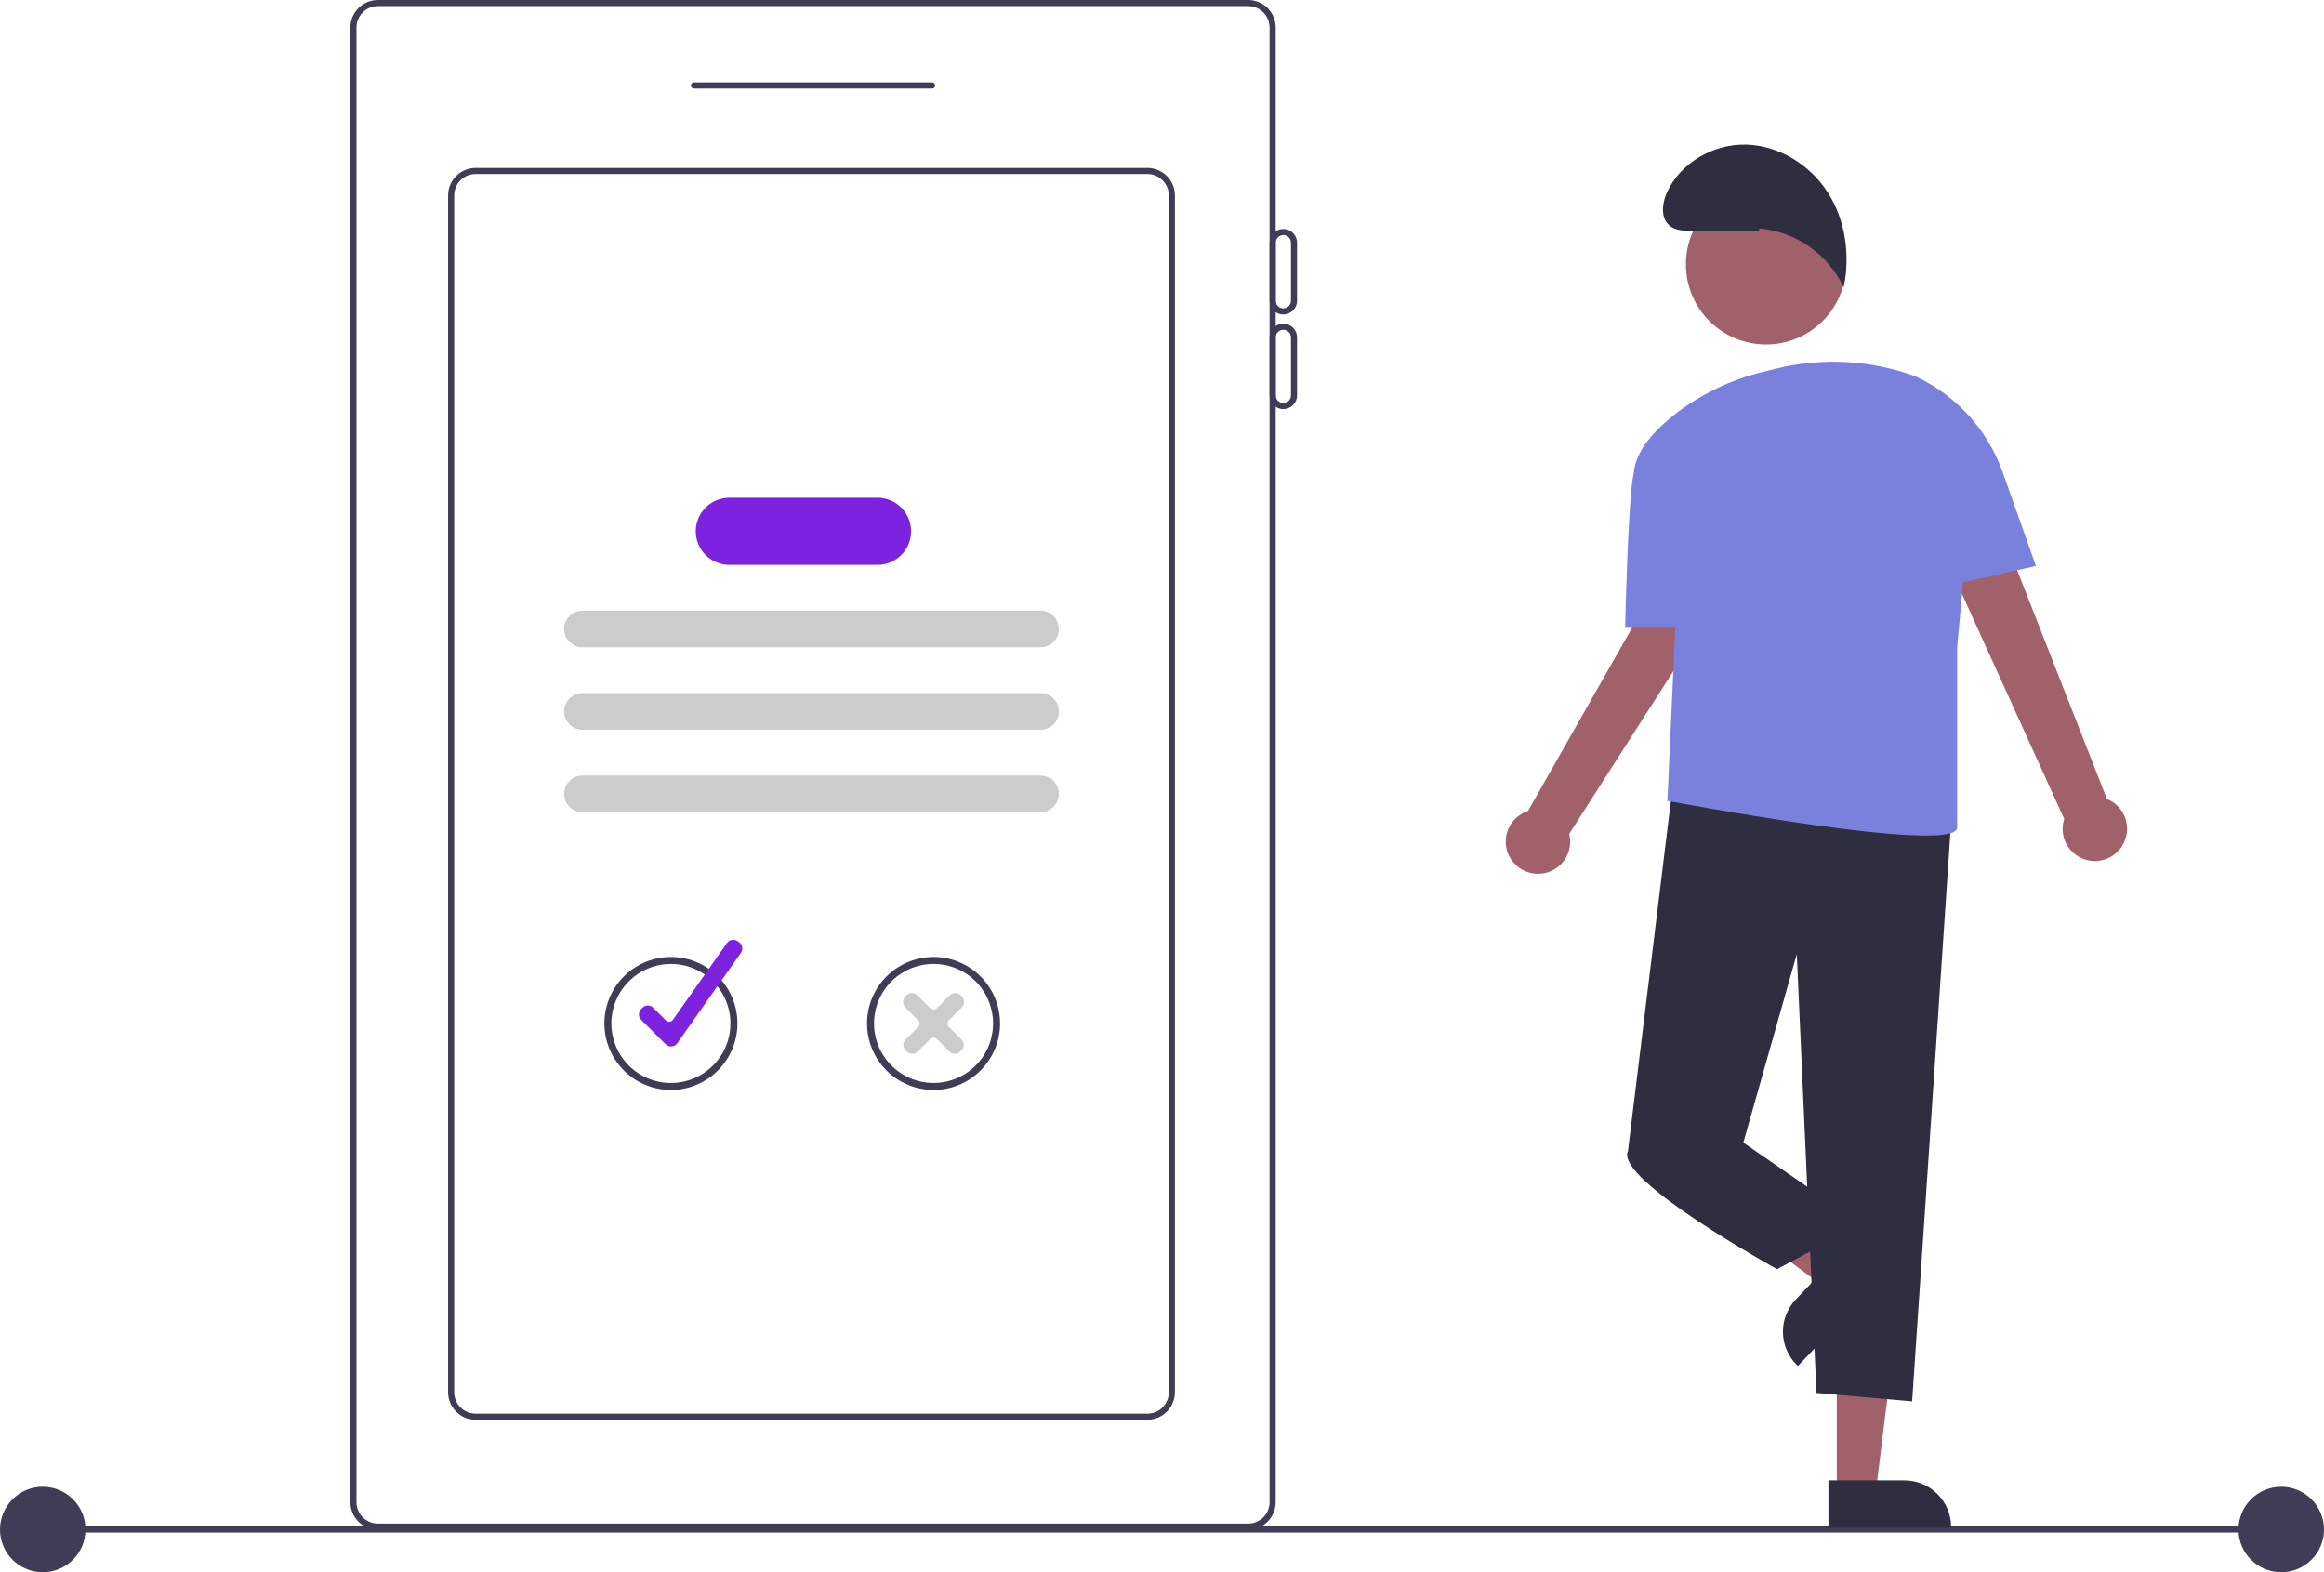<svg width="847" height="573" viewBox="0 0 847 573" fill="none" xmlns="http://www.w3.org/2000/svg">
<path d="M824.739 556.309H15.084V558.534H824.739V556.309Z" fill="#3F3D56"/>
<path d="M15.582 573C24.188 573 31.164 566.026 31.164 557.422C31.164 548.818 24.188 541.844 15.582 541.844C6.976 541.844 0 548.818 0 557.422C0 566.026 6.976 573 15.582 573Z" fill="#3F3D56"/>
<path d="M831.418 573C840.024 573 847 566.026 847 557.422C847 548.818 840.024 541.844 831.418 541.844C822.812 541.844 815.836 548.818 815.836 557.422C815.836 566.026 822.812 573 831.418 573Z" fill="#3F3D56"/>
<path d="M454.918 557.479H137.71C135.055 557.476 132.509 556.42 130.631 554.543C128.753 552.665 127.696 550.12 127.693 547.464V10.015C127.696 7.359 128.753 4.814 130.631 2.937C132.509 1.059 135.055 0.003 137.71 0H454.918C457.574 0.003 460.12 1.059 461.998 2.937C463.876 4.814 464.932 7.359 464.935 10.015V547.464C464.932 550.12 463.876 552.665 461.998 554.543C460.12 556.42 457.574 557.476 454.918 557.479ZM137.71 2.225C135.645 2.228 133.665 3.049 132.204 4.51C130.743 5.97 129.922 7.95 129.919 10.015V547.464C129.922 549.529 130.743 551.509 132.204 552.97C133.665 554.43 135.645 555.251 137.71 555.254H454.918C456.984 555.251 458.964 554.43 460.425 552.97C461.885 551.509 462.707 549.529 462.709 547.464V10.015C462.707 7.95 461.885 5.97 460.425 4.51C458.964 3.049 456.984 2.228 454.918 2.225H137.71Z" fill="#3F3D56"/>
<path d="M339.721 32.268H252.906C252.611 32.268 252.328 32.151 252.119 31.942C251.91 31.734 251.793 31.451 251.793 31.156C251.793 30.861 251.91 30.578 252.119 30.369C252.328 30.16 252.611 30.043 252.906 30.043H339.721C340.016 30.043 340.299 30.16 340.508 30.369C340.716 30.578 340.834 30.861 340.834 31.156C340.834 31.451 340.716 31.734 340.508 31.942C340.299 32.151 340.016 32.268 339.721 32.268Z" fill="#3F3D56"/>
<path d="M418.188 517.422H173.326C170.67 517.419 168.124 516.363 166.246 514.485C164.368 512.608 163.312 510.062 163.309 507.407V71.216C163.312 68.561 164.368 66.015 166.246 64.138C168.124 62.26 170.67 61.204 173.326 61.201H418.188C420.843 61.204 423.39 62.26 425.268 64.138C427.146 66.015 428.202 68.561 428.205 71.216V507.407C428.202 510.062 427.146 512.608 425.268 514.485C423.39 516.363 420.843 517.419 418.188 517.422ZM173.326 63.427C171.26 63.429 169.28 64.251 167.819 65.711C166.359 67.171 165.537 69.151 165.535 71.216V507.407C165.537 509.472 166.359 511.452 167.819 512.912C169.28 514.372 171.26 515.194 173.326 515.196H418.188C420.253 515.194 422.234 514.372 423.694 512.912C425.155 511.452 425.976 509.472 425.979 507.407V71.216C425.976 69.151 425.155 67.171 423.694 65.711C422.234 64.251 420.253 63.429 418.188 63.427H173.326Z" fill="#3F3D56"/>
<path d="M467.718 114.612C466.39 114.61 465.117 114.082 464.178 113.143C463.239 112.205 462.71 110.932 462.709 109.604V88.462C462.709 87.134 463.237 85.861 464.176 84.922C465.115 83.983 466.389 83.455 467.718 83.455C469.046 83.455 470.32 83.983 471.259 84.922C472.198 85.861 472.726 87.134 472.726 88.462V109.604C472.725 110.932 472.196 112.205 471.257 113.143C470.319 114.082 469.045 114.61 467.718 114.612ZM467.718 85.68C466.98 85.681 466.273 85.975 465.751 86.496C465.229 87.018 464.936 87.725 464.935 88.462V109.604C464.935 110.342 465.228 111.05 465.75 111.571C466.272 112.093 466.98 112.386 467.718 112.386C468.455 112.386 469.163 112.093 469.685 111.571C470.207 111.05 470.5 110.342 470.5 109.604V88.462C470.499 87.725 470.206 87.018 469.684 86.496C469.163 85.975 468.455 85.681 467.718 85.68Z" fill="#3F3D56"/>
<path d="M467.718 149.106C466.39 149.104 465.117 148.576 464.178 147.638C463.239 146.699 462.71 145.426 462.709 144.098V122.957C462.709 121.628 463.237 120.355 464.176 119.416C465.115 118.477 466.389 117.949 467.718 117.949C469.046 117.949 470.32 118.477 471.259 119.416C472.198 120.355 472.726 121.628 472.726 122.957V144.098C472.725 145.426 472.196 146.699 471.257 147.638C470.319 148.576 469.045 149.104 467.718 149.106ZM467.718 120.175C466.98 120.175 466.273 120.469 465.751 120.99C465.229 121.512 464.936 122.219 464.935 122.957V144.098C464.935 144.836 465.228 145.544 465.75 146.066C466.272 146.587 466.98 146.88 467.718 146.88C468.455 146.88 469.163 146.587 469.685 146.066C470.207 145.544 470.5 144.836 470.5 144.098V122.957C470.499 122.219 470.206 121.512 469.684 120.99C469.163 120.469 468.455 120.175 467.718 120.175Z" fill="#3F3D56"/>
<path d="M379.233 235.907H212.282C210.51 235.907 208.812 235.204 207.559 233.952C206.307 232.7 205.604 231.002 205.604 229.231C205.604 227.46 206.307 225.762 207.559 224.51C208.812 223.258 210.51 222.555 212.282 222.555H379.233C381.004 222.555 382.703 223.258 383.955 224.51C385.207 225.762 385.911 227.46 385.911 229.231C385.911 231.002 385.207 232.7 383.955 233.952C382.703 235.204 381.004 235.907 379.233 235.907Z" fill="#CCCCCC"/>
<path d="M379.233 265.952H212.282C210.51 265.952 208.812 265.249 207.559 263.997C206.307 262.745 205.604 261.047 205.604 259.276C205.604 257.505 206.307 255.807 207.559 254.555C208.812 253.303 210.51 252.6 212.282 252.6H379.233C381.004 252.6 382.703 253.303 383.955 254.555C385.207 255.807 385.911 257.505 385.911 259.276C385.911 261.047 385.207 262.745 383.955 263.997C382.703 265.249 381.004 265.952 379.233 265.952Z" fill="#CCCCCC"/>
<path d="M379.233 295.995H212.282C210.51 295.995 208.812 295.292 207.559 294.04C206.307 292.788 205.604 291.09 205.604 289.319C205.604 287.548 206.307 285.85 207.559 284.598C208.812 283.346 210.51 282.643 212.282 282.643H379.233C381.004 282.643 382.703 283.346 383.955 284.598C385.207 285.85 385.911 287.548 385.911 289.319C385.911 291.09 385.207 292.788 383.955 294.04C382.703 295.292 381.004 295.995 379.233 295.995Z" fill="#CCCCCC"/>
<path d="M319.802 205.865H265.815C262.568 205.865 259.454 204.575 257.158 202.28C254.862 199.984 253.572 196.871 253.572 193.625C253.572 190.379 254.862 187.265 257.158 184.97C259.454 182.674 262.568 181.385 265.815 181.385H319.802C323.049 181.385 326.163 182.674 328.459 184.97C330.755 187.265 332.045 190.379 332.045 193.625C332.045 196.871 330.755 199.984 328.459 202.28C326.163 204.575 323.049 205.865 319.802 205.865Z" fill="#7D23E0"/>
<path d="M244.519 397.238C239.723 397.238 235.034 395.816 231.047 393.152C227.059 390.488 223.951 386.702 222.115 382.272C220.28 377.843 219.8 372.968 220.735 368.265C221.671 363.563 223.981 359.243 227.372 355.853C230.763 352.462 235.084 350.153 239.788 349.218C244.492 348.282 249.367 348.762 253.798 350.597C258.229 352.432 262.016 355.54 264.681 359.526C267.345 363.513 268.768 368.2 268.768 372.995C268.76 379.422 266.203 385.584 261.657 390.129C257.111 394.674 250.948 397.231 244.519 397.238ZM244.519 351.304C240.227 351.304 236.033 352.576 232.465 354.959C228.897 357.343 226.116 360.731 224.474 364.694C222.831 368.658 222.402 373.019 223.239 377.227C224.076 381.434 226.142 385.299 229.177 388.333C232.211 391.366 236.077 393.432 240.286 394.269C244.494 395.106 248.857 394.677 252.821 393.035C256.786 391.393 260.175 388.613 262.559 385.046C264.943 381.479 266.215 377.285 266.215 372.995C266.215 370.146 265.654 367.326 264.564 364.694C263.473 362.062 261.875 359.671 259.86 357.657C257.846 355.643 255.454 354.045 252.821 352.955C250.189 351.865 247.368 351.304 244.519 351.304Z" fill="#3F3D56"/>
<path d="M244.56 381.386C244.195 381.386 243.833 381.314 243.496 381.174C243.159 381.034 242.852 380.828 242.594 380.57L233.684 371.661C233.426 371.403 233.221 371.097 233.081 370.759C232.941 370.422 232.869 370.06 232.869 369.695C232.869 369.329 232.941 368.967 233.081 368.63C233.221 368.293 233.426 367.986 233.685 367.728L234.146 367.266C234.668 366.746 235.376 366.453 236.113 366.453C236.851 366.453 237.558 366.746 238.081 367.266L242.7 371.883C242.872 372.055 243.08 372.188 243.308 372.271C243.537 372.354 243.781 372.387 244.024 372.366C244.267 372.345 244.502 372.271 244.713 372.15C244.924 372.029 245.106 371.863 245.246 371.664L264.943 343.678C265.368 343.075 266.015 342.666 266.742 342.539C267.469 342.413 268.217 342.58 268.82 343.004L269.356 343.381C269.655 343.592 269.909 343.859 270.105 344.167C270.3 344.476 270.433 344.82 270.496 345.18C270.558 345.54 270.549 345.909 270.469 346.265C270.389 346.622 270.24 346.959 270.029 347.257L246.837 380.205C246.604 380.537 246.301 380.814 245.949 381.016C245.597 381.218 245.205 381.341 244.8 381.375C244.72 381.383 244.64 381.386 244.56 381.386Z" fill="#7D23E0"/>
<path d="M340.239 397.238C335.443 397.238 330.755 395.816 326.767 393.152C322.779 390.488 319.671 386.702 317.836 382.272C316.001 377.843 315.521 372.968 316.456 368.265C317.392 363.563 319.701 359.243 323.093 355.853C326.484 352.462 330.805 350.153 335.509 349.218C340.212 348.282 345.088 348.762 349.519 350.597C353.95 352.432 357.737 355.54 360.402 359.526C363.066 363.513 364.488 368.2 364.488 372.995C364.481 379.422 361.924 385.584 357.378 390.129C352.832 394.674 346.668 397.231 340.239 397.238ZM340.239 351.304C335.948 351.304 331.753 352.576 328.185 354.959C324.617 357.343 321.836 360.731 320.194 364.694C318.552 368.658 318.122 373.019 318.96 377.227C319.797 381.434 321.863 385.299 324.898 388.333C327.932 391.366 331.798 393.432 336.006 394.269C340.215 395.106 344.578 394.677 348.542 393.035C352.507 391.393 355.895 388.613 358.279 385.046C360.663 381.479 361.936 377.285 361.936 372.995C361.936 370.146 361.375 367.326 360.284 364.694C359.194 362.062 357.596 359.671 355.581 357.657C353.566 355.643 351.175 354.045 348.542 352.955C345.91 351.865 343.089 351.304 340.239 351.304Z" fill="#3F3D56"/>
<path d="M348.008 384.082H348.004C347.638 384.082 347.276 384.01 346.939 383.87C346.601 383.729 346.295 383.523 346.038 383.264L341.421 378.636C341.102 378.331 340.679 378.161 340.238 378.161C339.798 378.16 339.374 378.33 339.056 378.634L334.439 383.265C334.181 383.524 333.875 383.73 333.537 383.87C333.2 384.01 332.838 384.082 332.472 384.082H332.468C332.103 384.083 331.742 384.012 331.404 383.872C331.067 383.733 330.761 383.528 330.503 383.269L330.042 382.81C329.521 382.289 329.227 381.582 329.226 380.845C329.225 380.108 329.516 379.4 330.036 378.877L334.673 374.225C334.985 373.912 335.159 373.488 335.159 373.047C335.159 372.605 334.984 372.182 334.673 371.869L329.93 367.109C329.41 366.587 329.118 365.879 329.119 365.142C329.12 364.405 329.414 363.698 329.935 363.177L330.398 362.716C330.655 362.458 330.961 362.253 331.298 362.114C331.635 361.974 331.997 361.903 332.362 361.904H332.366C332.732 361.904 333.094 361.976 333.431 362.116C333.769 362.257 334.075 362.463 334.332 362.723L339.056 367.459C339.375 367.763 339.798 367.933 340.238 367.933C340.679 367.933 341.102 367.763 341.421 367.459L346.144 362.723C346.402 362.463 346.708 362.257 347.045 362.116C347.383 361.976 347.745 361.904 348.111 361.904H348.115C348.48 361.903 348.841 361.975 349.179 362.114C349.516 362.254 349.822 362.459 350.079 362.717L350.541 363.177C351.063 363.698 351.356 364.405 351.357 365.142C351.358 365.879 351.067 366.587 350.547 367.109L345.803 371.868C345.492 372.181 345.317 372.605 345.317 373.046C345.317 373.488 345.492 373.911 345.803 374.225L350.44 378.877C350.96 379.399 351.252 380.107 351.251 380.844C351.25 381.581 350.956 382.288 350.435 382.809L349.972 383.27C349.715 383.528 349.409 383.733 349.072 383.873C348.735 384.012 348.373 384.083 348.008 384.082Z" fill="#CCCCCC"/>
<path d="M669.434 543.573H683.663L690.436 488.701H669.434V543.573Z" fill="#A0616A"/>
<path d="M711.105 556.783H666.384V539.509H694.066C696.304 539.509 698.52 539.949 700.587 540.806C702.654 541.662 704.533 542.916 706.115 544.498C707.697 546.08 708.952 547.958 709.808 550.025C710.665 552.092 711.105 554.307 711.105 556.544V556.783Z" fill="#2F2E41"/>
<path d="M674.435 458.547L664.619 468.847L620.209 435.901L634.695 420.699L674.435 458.547Z" fill="#A0616A"/>
<path d="M654.501 473.576L673.594 453.538L686.105 465.452L655.259 497.825L655.085 497.66C651.813 494.544 649.913 490.256 649.804 485.739C649.694 481.222 651.384 476.847 654.501 473.576Z" fill="#2F2E41"/>
<path d="M773.481 308.215C774.382 306.766 774.954 305.138 775.158 303.444C775.361 301.751 775.191 300.033 774.658 298.412C774.126 296.792 773.245 295.307 772.077 294.064C770.908 292.821 769.482 291.848 767.897 291.216L712.029 148.865L690.252 161.901L752.314 298.464C751.427 301.196 751.574 304.158 752.726 306.789C753.879 309.42 755.956 311.537 758.565 312.739C761.174 313.941 764.134 314.144 766.883 313.311C769.632 312.477 771.979 310.664 773.481 308.215Z" fill="#A0616A"/>
<path d="M561.425 318.418C563.127 318.296 564.782 317.803 566.272 316.973C567.763 316.142 569.053 314.995 570.053 313.613C571.052 312.23 571.736 310.645 572.056 308.97C572.377 307.294 572.325 305.569 571.907 303.915L654.326 175.098L630.982 165.135L556.886 295.564C554.154 296.452 551.842 298.31 550.389 300.788C548.936 303.266 548.443 306.19 549.002 309.007C549.562 311.824 551.135 314.338 553.425 316.072C555.715 317.807 558.561 318.641 561.425 318.418Z" fill="#A0616A"/>
<path d="M711.479 293.96L696.89 510.727L662.026 507.652L654.849 347.728L635.366 416.413L593.324 419.489L609.964 283.709L711.479 293.96Z" fill="#2F2E41"/>
<path d="M629.212 406.162L635.365 416.414L678.432 446.143L647.67 462.545C647.67 462.545 588.196 429.741 593.323 419.489L629.212 406.162Z" fill="#2F2E41"/>
<path d="M742.008 206.257L729.872 172.063C727.172 164.456 722.989 157.46 717.567 151.479C712.144 145.499 705.589 140.653 698.281 137.222C681.855 131.171 663.989 130.194 647 134.415C645.605 134.762 644.132 135.127 642.583 135.511C630.807 138.366 619.773 143.695 610.215 151.143C602.737 157.037 596.008 164.5 595.41 172.527C595.406 172.545 595.4 172.56 595.395 172.577C593.324 181.654 592.299 228.811 592.299 228.811H610.57L607.68 292.37L607.914 291.91C607.914 291.91 713.297 311.848 713.297 301.596V235.987L715.457 212.23L742.008 206.257Z" fill="#7A81DC"/>
<path d="M643.643 125.534C659.772 125.534 672.848 112.462 672.848 96.337C672.848 80.213 659.772 67.141 643.643 67.141C627.515 67.141 614.439 80.213 614.439 96.337C614.439 112.462 627.515 125.534 643.643 125.534Z" fill="#A0616A"/>
<path d="M641.152 84.229L616.594 84.151C613.741 84.142 610.626 84.041 608.452 82.193C605.179 79.41 605.727 74.159 607.48 70.236C612.362 59.314 624.48 52.377 636.441 52.698C648.403 53.019 659.729 60.098 666.174 70.178C672.618 80.258 674.359 92.989 671.932 104.703C669.126 98.747 664.806 93.63 659.404 89.864C654.002 86.098 647.706 83.815 641.146 83.242L641.152 84.229Z" fill="#2F2E41"/>
</svg>
